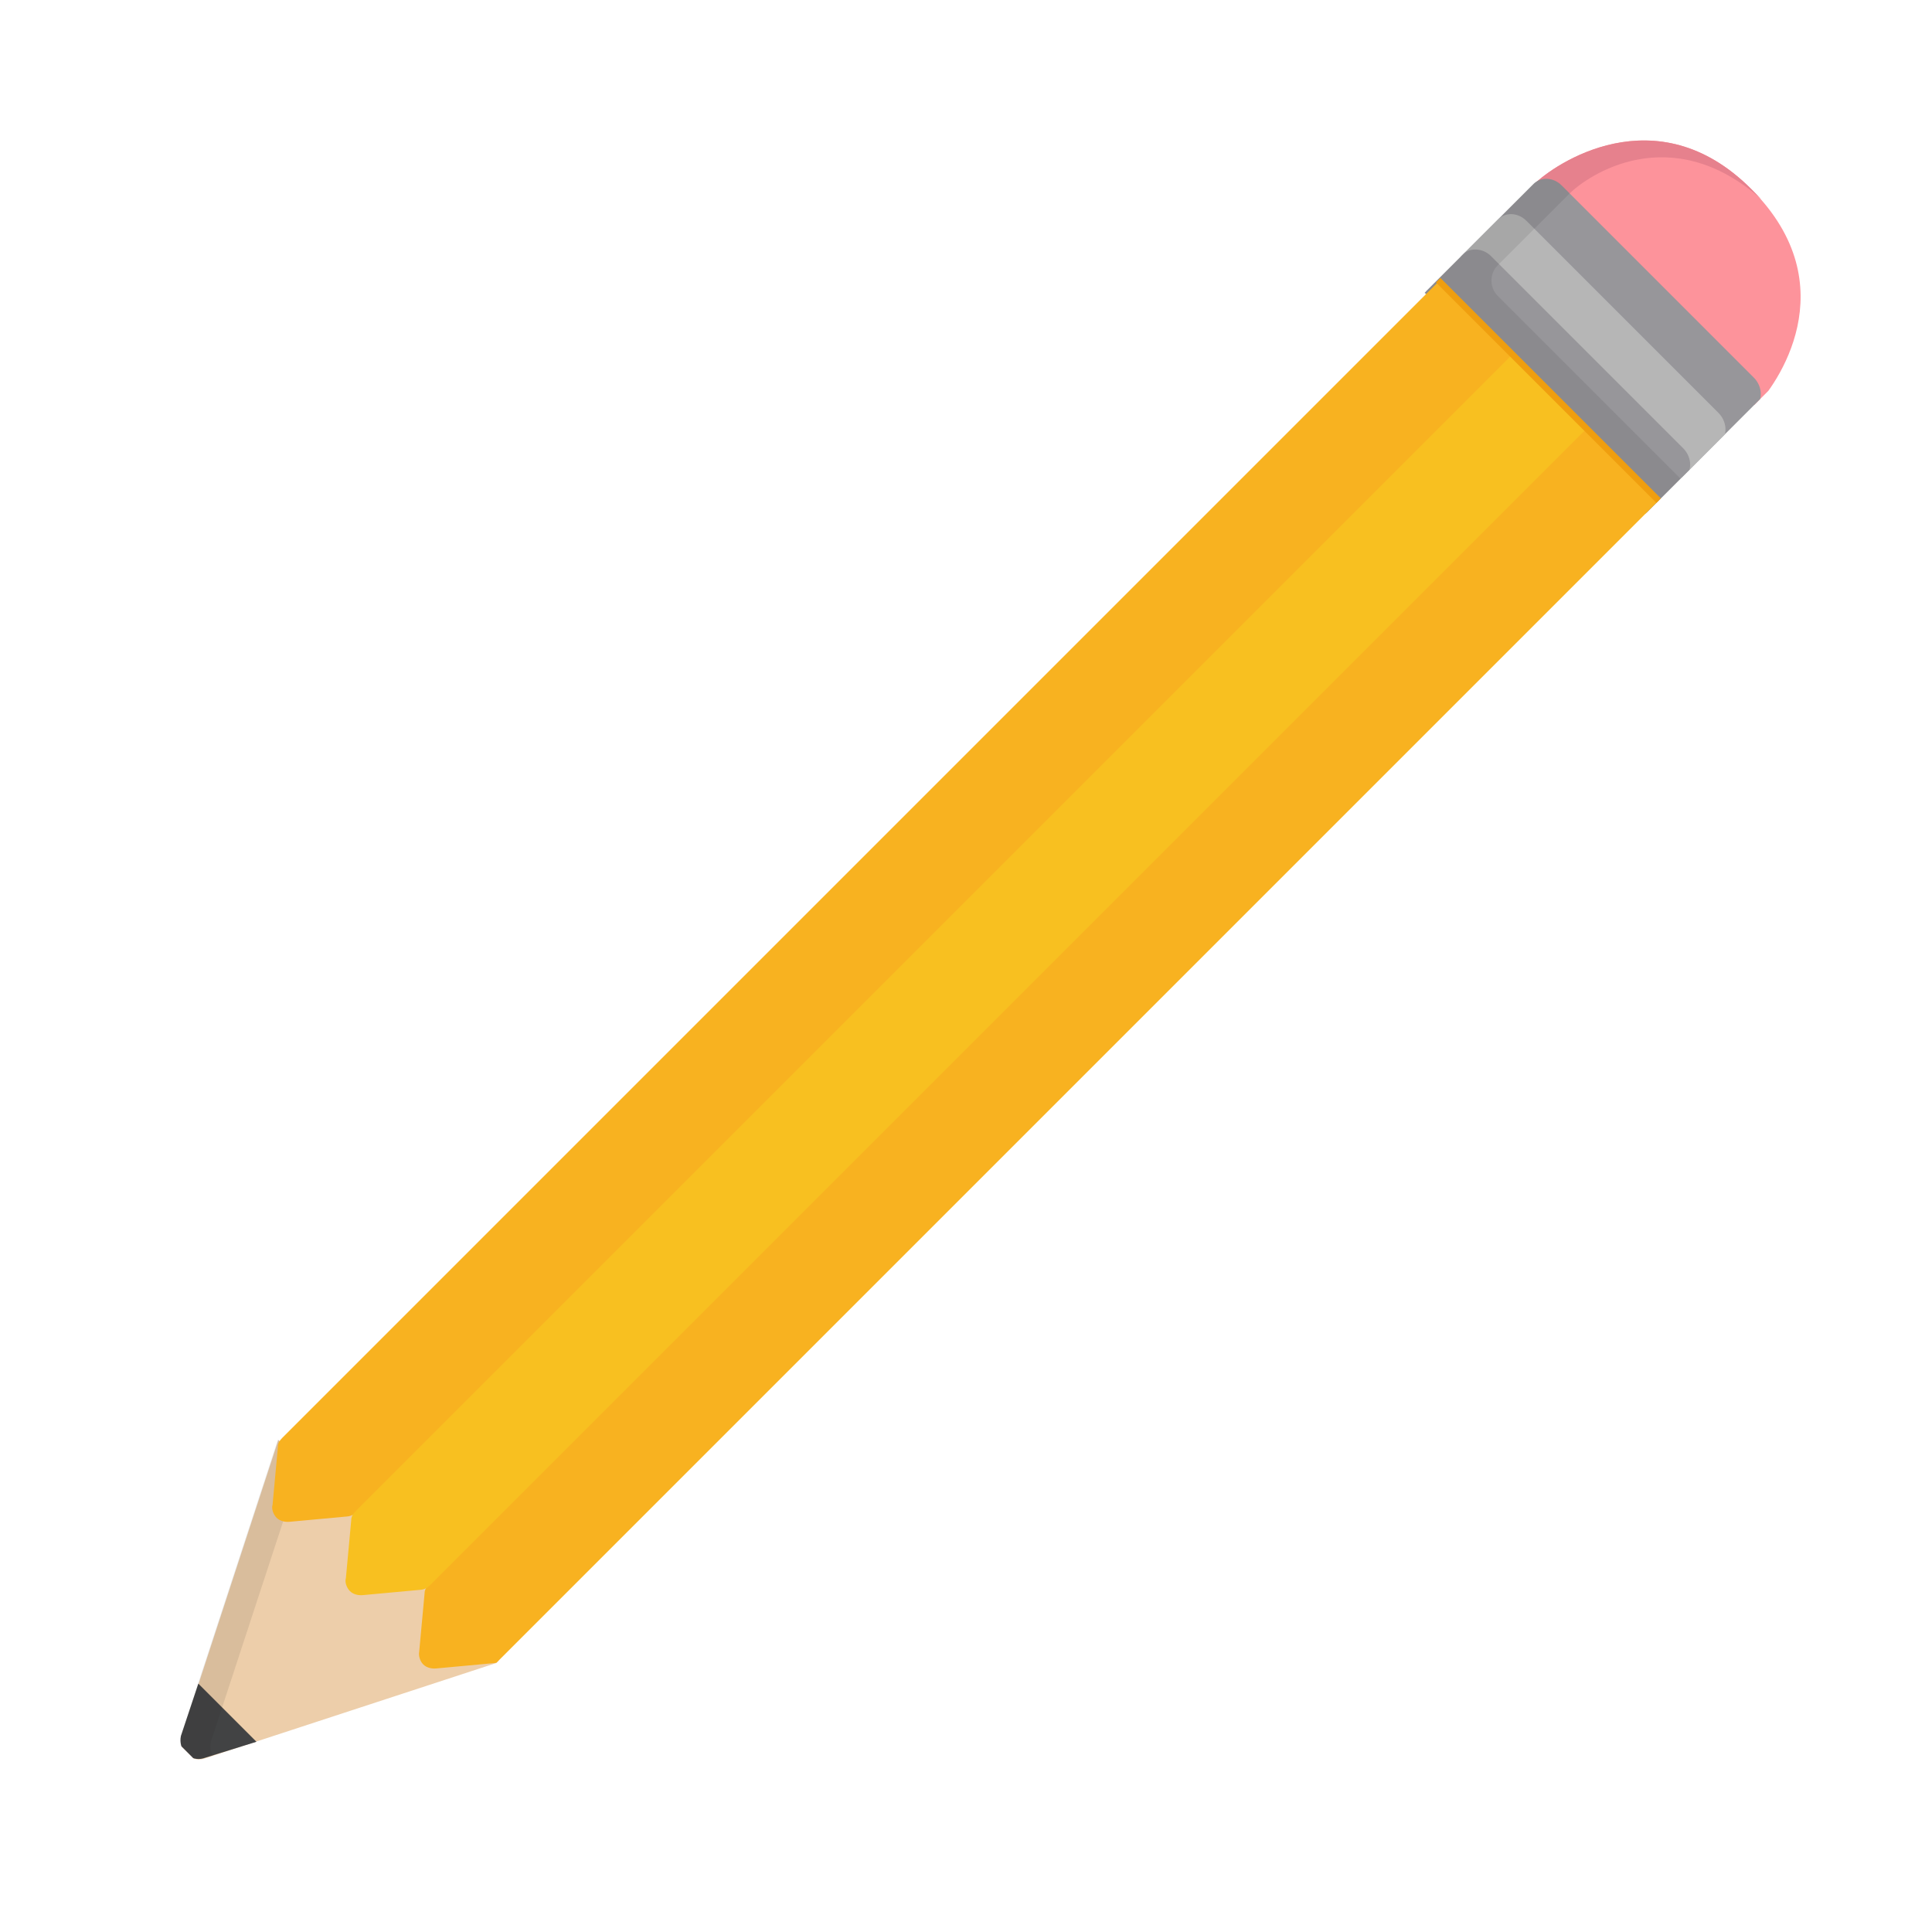 <svg width="420" height="420" viewBox="0 0 420 420" fill="none" xmlns="http://www.w3.org/2000/svg">
<rect width="420" height="420" fill="white"/>
<g clip-path="url(#clip0_72_17)">
<path d="M380.688 41.077C401.877 62.266 385.937 84.039 381.66 88.315L333.449 40.105C337.726 35.828 359.985 20.374 380.688 41.077Z" fill="#FD939B"/>
<path d="M380.688 41.077C381.465 41.855 382.243 42.632 382.923 43.312C363.095 25.817 345.113 38.161 341.128 42.146L333.547 40.008C337.726 35.828 359.985 20.374 380.688 41.077Z" fill="#E6818D"/>
<path d="M339.476 40.299L381.271 82.095C383.021 83.844 383.312 86.663 381.854 88.121L365.914 104.061L317.606 55.754L333.352 40.008C335.005 38.355 337.726 38.55 339.476 40.299Z" fill="#97969A"/>
<path d="M331.797 47.978L373.592 89.773C375.342 91.523 375.633 94.342 374.175 95.8L358.332 111.643L310.025 63.336L325.673 47.687C327.326 46.034 330.047 46.229 331.797 47.978Z" fill="#B6B6B6"/>
<path d="M324.119 55.657L365.914 97.452C367.663 99.202 367.955 102.02 366.497 103.478L358.041 111.935L309.733 63.627L318.189 55.171C319.55 53.81 322.369 53.907 324.119 55.657Z" fill="#97969A"/>
<g opacity="0.1">
<path d="M339.476 40.299L341.225 42.049L341.128 42.146L325.576 57.698C323.827 59.447 323.73 62.461 325.576 64.307L365.622 104.353L357.943 112.032L309.636 63.724L333.352 40.008C335.005 38.355 337.726 38.55 339.476 40.299Z" fill="#1C1C1C"/>
</g>
<path d="M108.727 361.248L44.285 382.34C42.924 382.729 41.563 382.34 40.494 381.271C39.522 380.299 39.133 378.938 39.425 377.48L60.517 313.038L108.727 361.248Z" fill="#EDCEAA"/>
<path d="M44.188 382.243C42.827 382.632 41.466 382.243 40.397 381.174C39.425 380.202 39.036 378.841 39.328 377.383L43.118 366.011L55.754 378.646L44.188 382.243Z" fill="#424344"/>
<g opacity="0.1">
<path d="M65.668 318.189L45.84 378.646C45.645 379.618 45.645 380.785 46.326 381.659L44.187 382.243C42.827 382.631 41.466 382.243 40.397 381.173C39.425 380.201 39.036 378.841 39.328 377.383L60.419 312.94L65.668 318.189Z" fill="#1C1C1C"/>
</g>
<path d="M329.853 77.915L80.831 326.937C77.04 329.172 76.457 329.561 75.582 329.658L62.947 330.825C61.877 330.922 60.808 330.63 60.128 329.95C59.447 329.27 58.962 328.006 59.253 327.131L60.419 314.496C60.419 313.718 60.808 313.135 61.392 312.552L312.941 61.002L329.853 77.915Z" fill="#F8B220"/>
<path d="M360.957 109.019L109.407 360.568C108.922 361.054 108.338 361.442 107.464 361.54L94.828 362.706C93.759 362.803 92.689 362.512 92.009 361.831C91.329 361.151 90.94 359.984 91.134 359.012L92.301 346.377C92.301 345.599 92.689 345.016 93.273 344.433L344.822 92.884L360.957 109.019Z" fill="#F8B220"/>
<path d="M344.919 93.175L93.467 344.627C92.981 345.113 92.398 345.502 91.523 345.599L78.887 346.765C77.818 346.863 76.749 346.571 76.069 345.891C75.388 345.21 74.902 343.947 75.194 343.072L76.36 330.436C76.36 329.659 76.749 329.075 77.332 328.492L328.784 77.04L344.919 93.175Z" fill="#F8C020"/>
<path d="M360.373 109.602L361.345 108.63L313.135 60.42L312.163 61.392L360.373 109.602Z" fill="#EF9E0F"/>
</g>
<defs>
<clipPath id="clip0_72_17">
<rect width="481.107" height="68.73" fill="white" transform="translate(404.793 64.599) rotate(135)"/>
</clipPath>
</defs>
</svg>
